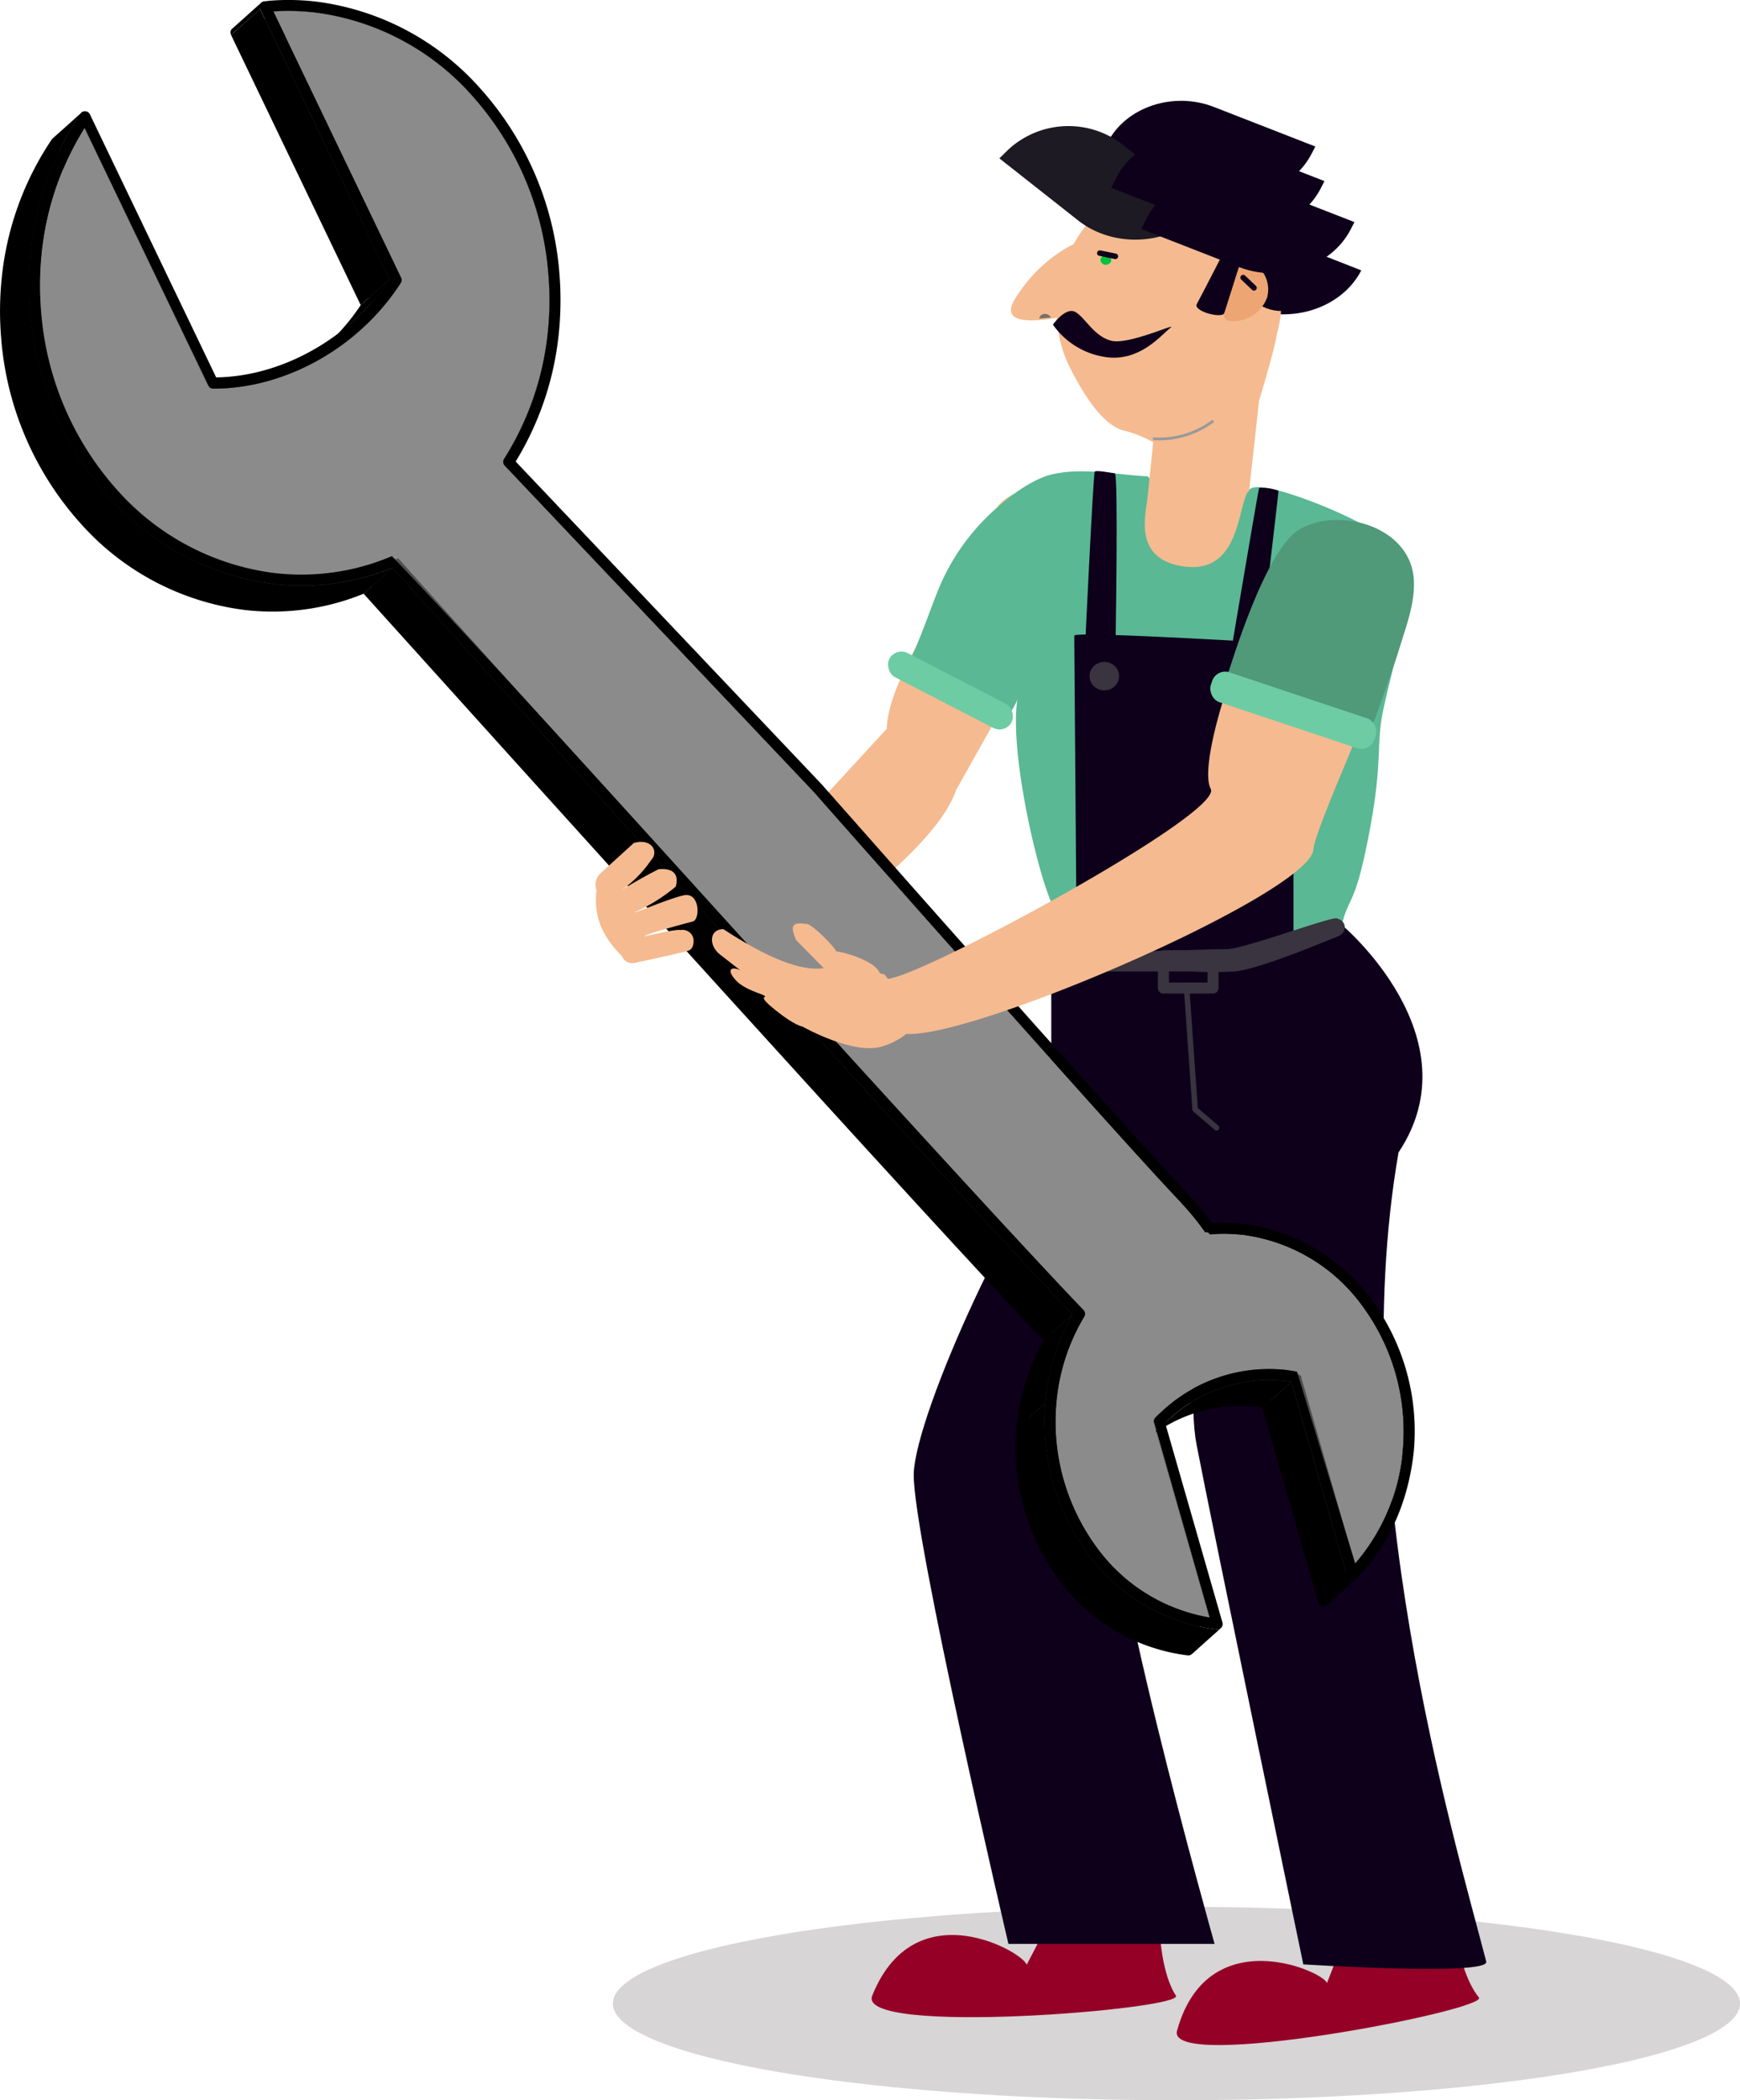 <svg id="Layer_1" data-name="Layer 1" xmlns="http://www.w3.org/2000/svg" xmlns:xlink="http://www.w3.org/1999/xlink" viewBox="0 0 314.81 379.7"><defs><style>.cls-1,.cls-42,.cls-8,.cls-9{fill:none;}.cls-2{fill:#d7d5d5;}.cls-3{fill:#950026;}.cls-4{fill:#f5ba90;}.cls-39,.cls-5{fill:#0e001b;}.cls-6{fill:#5ab894;}.cls-7{fill:#39343f;}.cls-8,.cls-9{stroke:#39343f;}.cls-39,.cls-42,.cls-8,.cls-9{stroke-linecap:round;stroke-linejoin:round;}.cls-8{stroke-width:2px;}.cls-10{fill:#7a6f67;}.cls-11{isolation:isolate;}.cls-12{fill:#4d4d4d;}.cls-13{clip-path:url(#clip-path);}.cls-14{fill:#505050;}.cls-15{clip-path:url(#clip-path-2);}.cls-16{clip-path:url(#clip-path-3);}.cls-17{clip-path:url(#clip-path-4);}.cls-18{clip-path:url(#clip-path-5);}.cls-19{clip-path:url(#clip-path-6);}.cls-20{clip-path:url(#clip-path-7);}.cls-21{clip-path:url(#clip-path-8);}.cls-22{clip-path:url(#clip-path-9);}.cls-23{clip-path:url(#clip-path-10);}.cls-24{clip-path:url(#clip-path-11);}.cls-25{clip-path:url(#clip-path-12);}.cls-26{clip-path:url(#clip-path-13);}.cls-27{clip-path:url(#clip-path-14);}.cls-28{clip-path:url(#clip-path-15);}.cls-29{clip-path:url(#clip-path-16);}.cls-30{clip-path:url(#clip-path-17);}.cls-31{clip-path:url(#clip-path-18);}.cls-32{clip-path:url(#clip-path-19);}.cls-33{clip-path:url(#clip-path-20);}.cls-34{clip-path:url(#clip-path-21);}.cls-35{clip-path:url(#clip-path-22);}.cls-36{fill:#8b8b8b;}.cls-37{fill:#509979;}.cls-38{fill:#00c33b;}.cls-39{stroke:#0e001b;}.cls-40{fill:#1d1a23;}.cls-41{fill:#eda574;}.cls-42{stroke:#999;stroke-width:0.5px;}.cls-43{fill:#6dcca3;}</style><clipPath id="clip-path" transform="translate(-71.19 -16.05)"><path class="cls-1" d="M138.58,71.36a1,1,0,0,0-.09-.49l2.63-2.36,2.61-2.33a.92.92,0,0,1,.1.49l-5.24,4.68.62-.55.64-.58.68-.6.68-.61.69-.61.67-.6.65-.58.61-.55h0Z"/></clipPath><clipPath id="clip-path-2" transform="translate(-71.19 -16.05)"><path class="cls-1" d="M138.43,71.83a1,1,0,0,0,.15-.47l5.25-4.69a1,1,0,0,1-.15.47l-5.23,4.68.61-.55.65-.58.67-.6.68-.61.69-.61.67-.6.65-.58.61-.55h0v0l-3,2.65-.68.61-.66.59-.64.57c-.09.08-.18.27-.3.27Z"/></clipPath><clipPath id="clip-path-3" transform="translate(-71.19 -16.05)"><path class="cls-1" d="M131.16,80.33a41.19,41.19,0,0,0,7.26-8.48l2.63-2.35,2.62-2.34a41.82,41.82,0,0,1-7.26,8.48Z"/></clipPath><clipPath id="clip-path-4" transform="translate(-71.19 -16.05)"><path class="cls-1" d="M276.59,275.44l5.24-4.68a28.44,28.44,0,0,1,21.72-7.07,6.72,6.72,0,0,1,3,1.06l-5.24,4.69a6.75,6.75,0,0,0-3-1.06A28.44,28.44,0,0,0,276.59,275.44Z"/></clipPath><clipPath id="clip-path-5" transform="translate(-71.19 -16.05)"><path class="cls-1" d="M262.11,257.79l.14-.12.14-.13.15-.13.15-.14.15-.13L263,257l.14-.13.13-.12.48-.43.51-.45.52-.47.54-.48.54-.48.52-.47.51-.46.48-.42,0,.06-5.24,4.69A.21.21,0,0,0,262.11,257.79Z"/></clipPath><clipPath id="clip-path-6" transform="translate(-71.19 -16.05)"><path class="cls-1" d="M262.23,258.11a1.12,1.12,0,0,0-.08-.26l.61-.55.65-.58.67-.6.69-.62.69-.61.67-.6.65-.58.61-.55a.79.79,0,0,1,.08.26Z"/></clipPath><clipPath id="clip-path-7" transform="translate(-71.19 -16.05)"><path class="cls-1" d="M254.46,249.63l.26-.24.14-.13.15-.13.14-.13.14-.12.14-.12.12-.12.49-.43.51-.46.54-.48.54-.48,2.07-1.85c3,3.18,5.5,5.86,7.5,7.94a1.12,1.12,0,0,1,.16.22l-5.25,4.69a1.07,1.07,0,0,0-.15-.22C260,255.49,257.43,252.81,254.46,249.63Z"/></clipPath><clipPath id="clip-path-8" transform="translate(-71.19 -16.05)"><path class="cls-1" d="M202.66,193.07h0l0,0,0,0,0,0h0l0,0,0,0,0,0,.59-.53.63-.56.65-.59.67-.59.67-.6.65-.58.63-.56.6-.54.52.58c19.95,22,39.21,43.06,51.27,56q-2.62,2.34-5.24,4.69c-12.06-12.92-31.32-34-51.27-56Z"/></clipPath><clipPath id="clip-path-9" transform="translate(-71.19 -16.05)"><path class="cls-1" d="M202.66,193.07C178,165.87,152.29,137.43,138,121.53l5.24-4.69c14.32,15.9,40,44.34,64.7,71.54Z"/></clipPath><clipPath id="clip-path-10" transform="translate(-71.19 -16.05)"><path class="cls-1" d="M137.15,121.77h0l.61-.55.64-.57.67-.6.68-.61,2.61-2.33.82-.24L138,121.53Z"/></clipPath><clipPath id="clip-path-11" transform="translate(-71.19 -16.05)"><path class="cls-1" d="M262.23,258.11l.09-.08.11-.1.1-.09.11-.09.1-.1.11-.09.1-.09.09-.09.52-.46.55-.49,1.15-1,.58-.52.57-.51.55-.49.51-.46a.09.09,0,0,1,0,.05l-5.24,4.68.61-.54.65-.58,1.36-1.22.69-.61.67-.6.65-.58.61-.55a1,1,0,0,1-.14.63,36.8,36.8,0,0,0-5,15.35l-5.24,4.69a36.66,36.66,0,0,1,5-15.35A1,1,0,0,0,262.23,258.11Z"/></clipPath><clipPath id="clip-path-12" transform="translate(-71.19 -16.05)"><path class="cls-1" d="M123.5,124.51a41.78,41.78,0,0,1-7.76-.15l5.24-4.69a41.9,41.9,0,0,0,7.77.15,67.55,67.55,0,0,0,13.64-2.74q-2.62,2.34-5.24,4.69A67.63,67.63,0,0,1,123.5,124.51Z"/></clipPath><clipPath id="clip-path-13" transform="translate(-71.19 -16.05)"><path class="cls-1" d="M114.11,124.15l1-.94.49-.44.52-.47.54-.48.55-.49.54-.49.54-.48.52-.46.49-.44c.54.08,1.09.15,1.63.21l-5.24,4.69C115.19,124.3,114.65,124.23,114.11,124.15Z"/></clipPath><clipPath id="clip-path-14" transform="translate(-71.19 -16.05)"><path class="cls-1" d="M284.82,313.17a29.56,29.56,0,0,1-6-1.6l.61-.55.65-.58.67-.6.69-.62.69-.61.67-.6.65-.58.61-.55a29.91,29.91,0,0,0,6,1.6Z"/></clipPath><clipPath id="clip-path-15" transform="translate(-71.19 -16.05)"><path class="cls-1" d="M277,310.8q2.61-2.35,5.24-4.69c.6.27,1.22.53,1.84.77l-5.24,4.69C278.18,311.33,277.57,311.07,277,310.8Z"/></clipPath><clipPath id="clip-path-16" transform="translate(-71.19 -16.05)"><path class="cls-1" d="M114.11,124.15a41.9,41.9,0,0,1-6.4-1.49L113,118a42.17,42.17,0,0,0,6.4,1.49Q116.73,121.8,114.11,124.15Z"/></clipPath><clipPath id="clip-path-17" transform="translate(-71.19 -16.05)"><path class="cls-1" d="M257.11,274.14s.07-.06.1-.09l0,0,0,0,0,0,0,0,5-4.51c0,.15,0,.29,0,.44a38.06,38.06,0,0,0,7.12,25.65q-2.62,2.34-5.24,4.69a38.06,38.06,0,0,1-7.13-25.65C257.08,274.43,257.09,274.29,257.11,274.14Z"/></clipPath><clipPath id="clip-path-18" transform="translate(-71.19 -16.05)"><path class="cls-1" d="M264.19,300.23h.07l2.59-2.31.67-.61.67-.59.64-.58.6-.53.05.06c.28.38.57.76.86,1.13l-5.24,4.68c-.29-.36-.58-.74-.86-1.12Z"/></clipPath><clipPath id="clip-path-19" transform="translate(-71.19 -16.05)"><path class="cls-1" d="M265.1,301.41l5.24-4.68a33,33,0,0,0,11.87,9.38q-2.62,2.34-5.24,4.69A32.83,32.83,0,0,1,265.1,301.41Z"/></clipPath><clipPath id="clip-path-20" transform="translate(-71.19 -16.05)"><path class="cls-1" d="M101,119.94l.07-.07.08-.07.08-.07.08-.07.31-.28.54-.48.58-.51.59-.53.61-.54.6-.55.59-.53.58-.51.54-.48A43.81,43.81,0,0,0,113,118l-5.24,4.69A43.51,43.51,0,0,1,101,119.94Z"/></clipPath><clipPath id="clip-path-21" transform="translate(-71.19 -16.05)"><path class="cls-1" d="M101,119.94l-.87-.46.61-.54.65-.59.67-.6.69-.61.69-.62.67-.6.65-.58.61-.55.88.46Z"/></clipPath><clipPath id="clip-path-22" transform="translate(-71.19 -16.05)"><path class="cls-1" d="M73.47,66.65a52.92,52.92,0,0,1,7.76-22.79l5.25-4.69A52.66,52.66,0,0,0,78.72,62a55.48,55.48,0,0,0-.09,10.4,54.59,54.59,0,0,0,13.73,32.2,48.48,48.48,0,0,0,13,10.23l-5.24,4.69a48.18,48.18,0,0,1-13-10.23,54.6,54.6,0,0,1-13.74-32.2A57.23,57.23,0,0,1,73.47,66.65Z"/></clipPath></defs><ellipse class="cls-2" cx="212.85" cy="362.22" rx="101.96" ry="17.49"/><path class="cls-3" d="M316.15,362l-5,12.9c2.24-1.17-21.13-13-27,8.28-2.12,7.63,56.45-3.76,54.61-6-4.63-5.7-5.19-19.86-5.19-19.86Z" transform="translate(-71.19 -16.05)"/><path class="cls-4" d="M251.49,109.17c-9,14.36-19.6,29.77-19.87,38.62a1.13,1.13,0,0,1-.1.13L204.14,177.7a.6.6,0,0,0,.05.86l10.48,9.1a.63.63,0,0,0,.87,0c12.47-10,25.75-20.19,28.68-28.91a1.13,1.13,0,0,0,.1-.13l12.35-22a.57.57,0,0,0,.07-.38l-4.07-26.91A.63.63,0,0,0,251.49,109.17Z" transform="translate(-71.19 -16.05)"/><path class="cls-4" d="M251.21,108.49c3.57-8.69,37.2-5.2,37.2-5.2s36.52,4.68,36.52,15.6-14,74.37-14,74.37-40.9,11.36-43.05,0C266.14,184,247.64,117.18,251.21,108.49Z" transform="translate(-71.19 -16.05)"/><path class="cls-3" d="M263.18,359.32l-6.41,12.27c2.36-.92-19.57-15.22-27.77,5.26-2.95,7.36,56.52,2.46,54.94,0-4-6.17-3-20.31-3-20.31Z" transform="translate(-71.19 -16.05)"/><path class="cls-5" d="M266.65,219.32c-11.28,11.22-29.85,52.39-30.14,63.17s17.13,85,17.13,85h37.3s-21.61-76.44-18.08-85.4L294.19,228l3.24,24.38,10.75-35.71S277.92,208.1,266.65,219.32Z" transform="translate(-71.19 -16.05)"/><path class="cls-5" d="M261.39,189.51l36.94-1.29L314,183.3s24.13,20.24,10.22,41.1c-9.92,57.08,10.15,124.23,15.87,146.29.69,2.64-33.1.5-33.1.5s-16.69-80.3-19.31-93.95,3.94-51.42,3.94-51.42l-30.22,3.84Z" transform="translate(-71.19 -16.05)"/><path class="cls-6" d="M260.55,102.09c-3.67,1.27-7.33,4.17-10.05,6.71A39.28,39.28,0,0,0,241,122.54c-1.57,3.82-3.62,10-5.45,13.33-2.26,4.11,17.49,10.33,18.68,8.65A12.28,12.28,0,0,0,256,139.9c-3.55,7.36,3.26,36.43,6.11,40.67,15.18,22.56,41.52,8.52,41.52,8.52l9.91-3.92c1.51-7.73,2.51-3.91,5.21-17.67s1.37-16.29,2.6-22.57,3.58-12.76,3.26-19.13c-.22-4.3-1.62-11.28-5.23-13.9s-19.29-9.15-21.89-7.53-1.17,16.08-12.69,14c-11.85-2.17-3.26-16.07-6.2-16.22-5.31-.27-10.87-1.48-16.13-.53A12,12,0,0,0,260.55,102.09Z" transform="translate(-71.19 -16.05)"/><path class="cls-5" d="M265.56,132.48l.42,54.14,2.54,11.69,36.69-3v-62.8s-39.65-2.44-39.65-1.55Z" transform="translate(-71.19 -16.05)"/><path class="cls-5" d="M269.26,101.31c-.28.36-1.79,32.38-1.79,32.38H273s.57-32-.11-32.07S269.55,101,269.26,101.31Z" transform="translate(-71.19 -16.05)"/><path class="cls-5" d="M299,104.24c-.13.23-5.25,30.58-5.25,30.58H299s3.51-29.53,3.5-30.06A9.58,9.58,0,0,0,299,104.24Z" transform="translate(-71.19 -16.05)"/><ellipse class="cls-7" cx="199.8" cy="122.24" rx="2.67" ry="2.58"/><ellipse class="cls-7" cx="224" cy="123.3" rx="2.67" ry="2.58"/><path class="cls-7" d="M313.11,182.09c-.84-.47-16.87,5.56-20,5.56-3.85,0-30.38.89-30.38.89h-.06a1.57,1.57,0,0,0,.14,3.14h24a61,61,0,0,0,7.66,0c3.67-.19,14.13-4.43,19.07-6.51a1.58,1.58,0,0,0,.05-2.88Z" transform="translate(-71.19 -16.05)"/><rect class="cls-8" x="210.49" y="172.8" width="8.98" height="5.83"/><polyline class="cls-9" points="214.66 178.26 214.98 182.8 216.23 200.58 220.11 203.89"/><path class="cls-10" d="M282.52,99.08" transform="translate(-71.19 -16.05)"/><g class="cls-11"><path d="M113.23,21.21l5.24-4.69a.86.86,0,0,0-.2.26,1,1,0,0,0,0,.91L113,22.38a1,1,0,0,1,0-.91A1.09,1.09,0,0,1,113.23,21.21Z" transform="translate(-71.19 -16.05)"/><path d="M162.51,100.29,157.27,105a1,1,0,0,1-.12-1.23,52.63,52.63,0,0,0,7.93-23,57.21,57.21,0,0,0,.09-10.4,54.69,54.69,0,0,0-13.74-32.2A45.67,45.67,0,0,0,122.81,23a41.44,41.44,0,0,0-7.4-.18l5.24-4.69a42.51,42.51,0,0,1,7.41.18,45.67,45.67,0,0,1,28.61,15.11,54.63,54.63,0,0,1,13.74,32.2,55.46,55.46,0,0,1-.09,10.4,52.75,52.75,0,0,1-7.92,23A1,1,0,0,0,162.51,100.29Z" transform="translate(-71.19 -16.05)"/><polygon class="cls-12" points="72.54 50.13 67.29 54.82 44.21 6.77 49.46 2.08 72.54 50.13"/><g class="cls-11"><g class="cls-13"><g class="cls-11"><path class="cls-14" d="M136.41,75.64l-5.24,4.69a41.31,41.31,0,0,0,7.26-8.5,1,1,0,0,0,.06-1l5.24-4.69a1,1,0,0,1,0,1,41.66,41.66,0,0,1-7.27,8.5" transform="translate(-71.19 -16.05)"/></g></g></g><g class="cls-11"><g class="cls-15"><g class="cls-11"><path class="cls-14" d="M136.41,75.64l-5.24,4.69a41.31,41.31,0,0,0,7.26-8.5,1,1,0,0,0,.06-1l5.24-4.69a1,1,0,0,1,0,1,41.66,41.66,0,0,1-7.27,8.5" transform="translate(-71.19 -16.05)"/></g></g></g><polygon points="70.5 50.48 65.26 55.16 41.81 6.34 47.05 1.65 70.5 50.48"/><polygon class="cls-12" points="224.83 223.26 219.59 227.95 220.2 227.02 225.44 222.33 224.83 223.26"/><path d="M296.52,239.36l-5.25,4.69a30.19,30.19,0,0,0-6.39-.11l5.25-4.69A30.19,30.19,0,0,1,296.52,239.36Z" transform="translate(-71.19 -16.05)"/><path d="M290.13,239.25l-5.25,4.69c-2.23-2.3-3.81-4.26-5.7-6.26l5.25-4.69C286.31,235,287.89,237,290.13,239.25Z" transform="translate(-71.19 -16.05)"/><path d="M284.43,233l-5.25,4.69c-6-6.32-22.5-24.75-37.51-41.61-14.62-16.45-27.82-31.4-28.47-32.14l5.24-4.68c.65.73,13.85,15.68,28.48,32.13C261.92,208.24,278.41,226.67,284.43,233Z" transform="translate(-71.19 -16.05)"/><path d="M325,278.78l-5.24,4.69A38.56,38.56,0,0,0,312.6,257a31.74,31.74,0,0,0-21.33-13l5.25-4.69a31.68,31.68,0,0,1,21.32,13A38.46,38.46,0,0,1,325,278.78Z" transform="translate(-71.19 -16.05)"/><polygon points="147.25 143.2 142 147.89 86.08 88.93 91.32 84.25 147.25 143.2"/><path d="M135.09,74.14l-5.25,4.69a39.7,39.7,0,0,0,6.61-7.62l5.25-4.69A39.7,39.7,0,0,1,135.09,74.14Z" transform="translate(-71.19 -16.05)"/><g class="cls-11"><g class="cls-16"><g class="cls-11"><path class="cls-14" d="M136.41,75.64l-5.24,4.69a41.31,41.31,0,0,0,7.26-8.5,1,1,0,0,0,.06-1l5.24-4.69a1,1,0,0,1,0,1,41.66,41.66,0,0,1-7.27,8.5" transform="translate(-71.19 -16.05)"/></g></g></g><path d="M316.35,298.78l-5.25,4.69a35.32,35.32,0,0,0,8.62-20l5.24-4.69A35.31,35.31,0,0,1,316.35,298.78Z" transform="translate(-71.19 -16.05)"/><polygon class="cls-12" points="245.15 282.73 239.91 287.42 230.13 253.4 235.37 248.71 245.15 282.73"/><path d="M316.54,301.48l-5.24,4.69a1,1,0,0,1-.77.24l5.24-4.69A1,1,0,0,0,316.54,301.48Z" transform="translate(-71.19 -16.05)"/><g class="cls-11"><g class="cls-17"><g class="cls-11"><path class="cls-14" d="M306.56,264.75l-5.24,4.69a6.75,6.75,0,0,0-3-1.06,28.44,28.44,0,0,0-21.71,7.06l5.24-4.68a28.44,28.44,0,0,1,21.72-7.07,6.72,6.72,0,0,1,3,1.06" transform="translate(-71.19 -16.05)"/></g></g></g><polygon points="243.73 284.96 238.49 289.65 228.39 254.53 233.63 249.84 243.73 284.96"/><path d="M315.77,301.72l-5.24,4.69a1.05,1.05,0,0,1-.85-.72l5.24-4.69A1.08,1.08,0,0,0,315.77,301.72Z" transform="translate(-71.19 -16.05)"/><g class="cls-11"><g class="cls-18"><g class="cls-11"><path class="cls-14" d="M290.06,308.48l-5.24,4.69a31.84,31.84,0,0,1-20.58-12.88,38,38,0,0,1-7.18-25.71,37,37,0,0,1,5-15.79,1,1,0,0,0-.14-1.22c-10.11-10.52-33.91-36.54-58.77-63.92s-50.8-56.11-65.22-72.12l5.24-4.69c14.42,16,40.37,44.75,65.22,72.12s48.66,53.4,58.77,63.92a1,1,0,0,1,.14,1.22,37,37,0,0,0-5,15.79,38,38,0,0,0,7.17,25.71,31.89,31.89,0,0,0,20.58,12.88" transform="translate(-71.19 -16.05)"/></g></g></g><g class="cls-11"><g class="cls-19"><g class="cls-11"><path class="cls-14" d="M290.06,308.48l-5.24,4.69a31.84,31.84,0,0,1-20.58-12.88,38,38,0,0,1-7.18-25.71,37,37,0,0,1,5-15.79,1,1,0,0,0-.14-1.22c-10.11-10.52-33.91-36.54-58.77-63.92s-50.8-56.11-65.22-72.12l5.24-4.69c14.42,16,40.37,44.75,65.22,72.12s48.66,53.4,58.77,63.92a1,1,0,0,1,.14,1.22,37,37,0,0,0-5,15.79,38,38,0,0,0,7.17,25.71,31.89,31.89,0,0,0,20.58,12.88" transform="translate(-71.19 -16.05)"/></g></g></g><g class="cls-11"><g class="cls-20"><g class="cls-11"><path class="cls-14" d="M290.06,308.48l-5.24,4.69a31.84,31.84,0,0,1-20.58-12.88,38,38,0,0,1-7.18-25.71,37,37,0,0,1,5-15.79,1,1,0,0,0-.14-1.22c-10.11-10.52-33.91-36.54-58.77-63.92s-50.8-56.11-65.22-72.12l5.24-4.69c14.42,16,40.37,44.75,65.22,72.12s48.66,53.4,58.77,63.92a1,1,0,0,1,.14,1.22,37,37,0,0,0-5,15.79,38,38,0,0,0,7.17,25.71,31.89,31.89,0,0,0,20.58,12.88" transform="translate(-71.19 -16.05)"/></g></g></g><path d="M277.93,276.92l5.24-4.69a26.54,26.54,0,0,1,20.17-6.56c.5.06,1,.13,1.49.21l-5.25,4.69c-.49-.08-1-.15-1.48-.21A26.52,26.52,0,0,0,277.93,276.92Z" transform="translate(-71.19 -16.05)"/><g class="cls-11"><g class="cls-21"><g class="cls-11"><path class="cls-14" d="M290.06,308.48l-5.24,4.69a31.84,31.84,0,0,1-20.58-12.88,38,38,0,0,1-7.18-25.71,37,37,0,0,1,5-15.79,1,1,0,0,0-.14-1.22c-10.11-10.52-33.91-36.54-58.77-63.92s-50.8-56.11-65.22-72.12l5.24-4.69c14.42,16,40.37,44.75,65.22,72.12s48.66,53.4,58.77,63.92a1,1,0,0,1,.14,1.22,37,37,0,0,0-5,15.79,38,38,0,0,0,7.17,25.71,31.89,31.89,0,0,0,20.58,12.88" transform="translate(-71.19 -16.05)"/></g></g></g><g class="cls-11"><g class="cls-22"><g class="cls-11"><path class="cls-14" d="M290.06,308.48l-5.24,4.69a31.84,31.84,0,0,1-20.58-12.88,38,38,0,0,1-7.18-25.71,37,37,0,0,1,5-15.79,1,1,0,0,0-.14-1.22c-10.11-10.52-33.91-36.54-58.77-63.92s-50.8-56.11-65.22-72.12l5.24-4.69c14.42,16,40.37,44.75,65.22,72.12s48.66,53.4,58.77,63.92a1,1,0,0,1,.14,1.22,37,37,0,0,0-5,15.79,38,38,0,0,0,7.17,25.71,31.89,31.89,0,0,0,20.58,12.88" transform="translate(-71.19 -16.05)"/></g></g></g><g class="cls-11"><g class="cls-23"><g class="cls-11"><path class="cls-14" d="M143.21,116.84,138,121.53a70.12,70.12,0,0,1-14.47,3,41.78,41.78,0,0,1-7.76-.15,45.67,45.67,0,0,1-28.62-15.11,54.6,54.6,0,0,1-13.74-32.2,57.23,57.23,0,0,1,.09-10.4,52.92,52.92,0,0,1,7.76-22.79l5.25-4.69A52.66,52.66,0,0,0,78.72,62a55.48,55.48,0,0,0-.09,10.4,54.59,54.59,0,0,0,13.73,32.2A45.69,45.69,0,0,0,121,119.67a41.9,41.9,0,0,0,7.77.15,70,70,0,0,0,14.46-3" transform="translate(-71.19 -16.05)"/></g></g></g><path d="M265.25,253.71,260,258.4c-10.43-10.9-33.83-36.5-58.27-63.42-24.6-27.08-50.25-55.5-64.76-71.6l5.24-4.69c14.52,16.1,40.17,44.52,64.76,71.6C231.41,217.21,254.82,242.81,265.25,253.71Z" transform="translate(-71.19 -16.05)"/><path d="M276.59,275.44l5.24-4.69c-.57.52-1.12,1.05-1.65,1.61a1,1,0,0,0-.23.95L274.71,278a1,1,0,0,1,.23-.95C275.47,276.49,276,276,276.59,275.44Z" transform="translate(-71.19 -16.05)"/><path d="M136.4,75.65l-5.25,4.69C123.71,87,114,91,104.48,91l5.25-4.69C119.27,86.3,129,82.3,136.4,75.65Z" transform="translate(-71.19 -16.05)"/><polygon points="37.63 69.66 32.38 74.35 10.04 27.82 15.28 23.13 37.63 69.66"/><path d="M109.73,86.28,104.48,91a1.06,1.06,0,0,1-.9-.57l5.24-4.69A1.08,1.08,0,0,0,109.73,86.28Z" transform="translate(-71.19 -16.05)"/><g class="cls-11"><g class="cls-24"><g class="cls-11"><path class="cls-14" d="M290.06,308.48l-5.24,4.69a31.84,31.84,0,0,1-20.58-12.88,38,38,0,0,1-7.18-25.71,37,37,0,0,1,5-15.79,1,1,0,0,0-.14-1.22c-10.11-10.52-33.91-36.54-58.77-63.92s-50.8-56.11-65.22-72.12l5.24-4.69c14.42,16,40.37,44.75,65.22,72.12s48.66,53.4,58.77,63.92a1,1,0,0,1,.14,1.22,37,37,0,0,0-5,15.79,38,38,0,0,0,7.17,25.71,31.89,31.89,0,0,0,20.58,12.88" transform="translate(-71.19 -16.05)"/></g></g></g><path d="M260.32,269.7l-5.25,4.69a39.35,39.35,0,0,1,4.93-16l5.25-4.69A39.35,39.35,0,0,0,260.32,269.7Z" transform="translate(-71.19 -16.05)"/><polygon points="218.87 292.43 213.62 297.12 203.51 261.95 208.76 257.26 218.87 292.43"/><g class="cls-11"><g class="cls-25"><g class="cls-11"><path class="cls-14" d="M143.21,116.84,138,121.53a70.12,70.12,0,0,1-14.47,3,41.78,41.78,0,0,1-7.76-.15,45.67,45.67,0,0,1-28.62-15.11,54.6,54.6,0,0,1-13.74-32.2,57.23,57.23,0,0,1,.09-10.4,52.92,52.92,0,0,1,7.76-22.79l5.25-4.69A52.66,52.66,0,0,0,78.72,62a55.48,55.48,0,0,0-.09,10.4,54.59,54.59,0,0,0,13.73,32.2A45.69,45.69,0,0,0,121,119.67a41.9,41.9,0,0,0,7.77.15,70,70,0,0,0,14.46-3" transform="translate(-71.19 -16.05)"/></g></g></g><g class="cls-11"><g class="cls-26"><g class="cls-11"><path class="cls-14" d="M143.21,116.84,138,121.53a70.12,70.12,0,0,1-14.47,3,41.78,41.78,0,0,1-7.76-.15,45.67,45.67,0,0,1-28.62-15.11,54.6,54.6,0,0,1-13.74-32.2,57.23,57.23,0,0,1,.09-10.4,52.92,52.92,0,0,1,7.76-22.79l5.25-4.69A52.66,52.66,0,0,0,78.72,62a55.48,55.48,0,0,0-.09,10.4,54.59,54.59,0,0,0,13.73,32.2A45.69,45.69,0,0,0,121,119.67a41.9,41.9,0,0,0,7.77.15,70,70,0,0,0,14.46-3" transform="translate(-71.19 -16.05)"/></g></g></g><g class="cls-11"><g class="cls-27"><g class="cls-11"><path class="cls-14" d="M290.06,308.48l-5.24,4.69a31.84,31.84,0,0,1-20.58-12.88,38,38,0,0,1-7.18-25.71,37,37,0,0,1,5-15.79,1,1,0,0,0-.14-1.22c-10.11-10.52-33.91-36.54-58.77-63.92s-50.8-56.11-65.22-72.12l5.24-4.69c14.42,16,40.37,44.75,65.22,72.12s48.66,53.4,58.77,63.92a1,1,0,0,1,.14,1.22,37,37,0,0,0-5,15.79,38,38,0,0,0,7.17,25.71,31.89,31.89,0,0,0,20.58,12.88" transform="translate(-71.19 -16.05)"/></g></g></g><g class="cls-11"><g class="cls-28"><g class="cls-11"><path class="cls-14" d="M290.06,308.48l-5.24,4.69a31.84,31.84,0,0,1-20.58-12.88,38,38,0,0,1-7.18-25.71,37,37,0,0,1,5-15.79,1,1,0,0,0-.14-1.22c-10.11-10.52-33.91-36.54-58.77-63.92s-50.8-56.11-65.22-72.12l5.24-4.69c14.42,16,40.37,44.75,65.22,72.12s48.66,53.4,58.77,63.92a1,1,0,0,1,.14,1.22,37,37,0,0,0-5,15.79,38,38,0,0,0,7.17,25.71,31.89,31.89,0,0,0,20.58,12.88" transform="translate(-71.19 -16.05)"/></g></g></g><g class="cls-11"><g class="cls-29"><g class="cls-11"><path class="cls-14" d="M143.21,116.84,138,121.53a70.12,70.12,0,0,1-14.47,3,41.78,41.78,0,0,1-7.76-.15,45.67,45.67,0,0,1-28.62-15.11,54.6,54.6,0,0,1-13.74-32.2,57.23,57.23,0,0,1,.09-10.4,52.92,52.92,0,0,1,7.76-22.79l5.25-4.69A52.66,52.66,0,0,0,78.72,62a55.48,55.48,0,0,0-.09,10.4,54.59,54.59,0,0,0,13.73,32.2A45.69,45.69,0,0,0,121,119.67a41.9,41.9,0,0,0,7.77.15,70,70,0,0,0,14.46-3" transform="translate(-71.19 -16.05)"/></g></g></g><g class="cls-11"><g class="cls-30"><g class="cls-11"><path class="cls-14" d="M290.06,308.48l-5.24,4.69a31.84,31.84,0,0,1-20.58-12.88,38,38,0,0,1-7.18-25.71,37,37,0,0,1,5-15.79,1,1,0,0,0-.14-1.22c-10.11-10.52-33.91-36.54-58.77-63.92s-50.8-56.11-65.22-72.12l5.24-4.69c14.42,16,40.37,44.75,65.22,72.12s48.66,53.4,58.77,63.92a1,1,0,0,1,.14,1.22,37,37,0,0,0-5,15.79,38,38,0,0,0,7.17,25.71,31.89,31.89,0,0,0,20.58,12.88" transform="translate(-71.19 -16.05)"/></g></g></g><g class="cls-11"><g class="cls-31"><g class="cls-11"><path class="cls-14" d="M290.06,308.48l-5.24,4.69a31.84,31.84,0,0,1-20.58-12.88,38,38,0,0,1-7.18-25.71,37,37,0,0,1,5-15.79,1,1,0,0,0-.14-1.22c-10.11-10.52-33.91-36.54-58.77-63.92s-50.8-56.11-65.22-72.12l5.24-4.69c14.42,16,40.37,44.75,65.22,72.12s48.66,53.4,58.77,63.92a1,1,0,0,1,.14,1.22,37,37,0,0,0-5,15.79,38,38,0,0,0,7.17,25.71,31.89,31.89,0,0,0,20.58,12.88" transform="translate(-71.19 -16.05)"/></g></g></g><g class="cls-11"><g class="cls-32"><g class="cls-11"><path class="cls-14" d="M290.06,308.48l-5.24,4.69a31.84,31.84,0,0,1-20.58-12.88,38,38,0,0,1-7.18-25.71,37,37,0,0,1,5-15.79,1,1,0,0,0-.14-1.22c-10.11-10.52-33.91-36.54-58.77-63.92s-50.8-56.11-65.22-72.12l5.24-4.69c14.42,16,40.37,44.75,65.22,72.12s48.66,53.4,58.77,63.92a1,1,0,0,1,.14,1.22,37,37,0,0,0-5,15.79,38,38,0,0,0,7.17,25.71,31.89,31.89,0,0,0,20.58,12.88" transform="translate(-71.19 -16.05)"/></g></g></g><g class="cls-11"><g class="cls-33"><g class="cls-11"><path class="cls-14" d="M143.21,116.84,138,121.53a70.12,70.12,0,0,1-14.47,3,41.78,41.78,0,0,1-7.76-.15,45.67,45.67,0,0,1-28.62-15.11,54.6,54.6,0,0,1-13.74-32.2,57.23,57.23,0,0,1,.09-10.4,52.92,52.92,0,0,1,7.76-22.79l5.25-4.69A52.66,52.66,0,0,0,78.72,62a55.48,55.48,0,0,0-.09,10.4,54.59,54.59,0,0,0,13.73,32.2A45.69,45.69,0,0,0,121,119.67a41.9,41.9,0,0,0,7.77.15,70,70,0,0,0,14.46-3" transform="translate(-71.19 -16.05)"/></g></g></g><g class="cls-11"><g class="cls-34"><g class="cls-11"><path class="cls-14" d="M143.21,116.84,138,121.53a70.12,70.12,0,0,1-14.47,3,41.78,41.78,0,0,1-7.76-.15,45.67,45.67,0,0,1-28.62-15.11,54.6,54.6,0,0,1-13.74-32.2,57.23,57.23,0,0,1,.09-10.4,52.92,52.92,0,0,1,7.76-22.79l5.25-4.69A52.66,52.66,0,0,0,78.72,62a55.48,55.48,0,0,0-.09,10.4,54.59,54.59,0,0,0,13.73,32.2A45.69,45.69,0,0,0,121,119.67a41.9,41.9,0,0,0,7.77.15,70,70,0,0,0,14.46-3" transform="translate(-71.19 -16.05)"/></g></g></g><path d="M292.11,310.38l-5.25,4.69a1,1,0,0,1-.77.26,34.06,34.06,0,0,1-23.44-13.86,40,40,0,0,1-7.58-27.08l5.25-4.69a40.07,40.07,0,0,0,7.57,27.08,34.06,34.06,0,0,0,23.45,13.86A1,1,0,0,0,292.11,310.38Z" transform="translate(-71.19 -16.05)"/><g class="cls-11"><g class="cls-35"><g class="cls-11"><path class="cls-14" d="M143.21,116.84,138,121.53a70.12,70.12,0,0,1-14.47,3,41.78,41.78,0,0,1-7.76-.15,45.67,45.67,0,0,1-28.62-15.11,54.6,54.6,0,0,1-13.74-32.2,57.23,57.23,0,0,1,.09-10.4,52.92,52.92,0,0,1,7.76-22.79l5.25-4.69A52.66,52.66,0,0,0,78.72,62a55.48,55.48,0,0,0-.09,10.4,54.59,54.59,0,0,0,13.73,32.2A45.69,45.69,0,0,0,121,119.67a41.9,41.9,0,0,0,7.77.15,70,70,0,0,0,14.46-3" transform="translate(-71.19 -16.05)"/></g></g></g><path class="cls-36" d="M128.06,18.3a45.67,45.67,0,0,1,28.61,15.11,54.63,54.63,0,0,1,13.74,32.2,55.46,55.46,0,0,1-.09,10.4,52.75,52.75,0,0,1-7.92,23,1,1,0,0,0,.11,1.23l55.93,59c.65.73,13.85,15.68,28.48,32.13,15,16.86,31.49,35.29,37.51,41.61a54,54,0,0,1,4.78,5.84c2.84.24,4.82.25,6.82.48l.61-.93-.12,1a31.71,31.71,0,0,1,21.32,13A38,38,0,0,1,325,278.06a35.93,35.93,0,0,1-8.68,20.72l-9.79-34a6.72,6.72,0,0,0-3-1.06,28.44,28.44,0,0,0-23.37,8.67,1,1,0,0,0-.23.95l10.11,35.17a31.89,31.89,0,0,1-20.58-12.88,38,38,0,0,1-7.17-25.71,37,37,0,0,1,5-15.79,1,1,0,0,0-.14-1.22c-10.11-10.52-33.9-36.54-58.77-63.92s-50.8-56.11-65.22-72.12a70,70,0,0,1-14.46,3,41.9,41.9,0,0,1-7.77-.15,45.69,45.69,0,0,1-28.62-15.11,54.59,54.59,0,0,1-13.73-32.2A55.48,55.48,0,0,1,78.72,62a52.66,52.66,0,0,1,7.76-22.79l22.34,46.54a1,1,0,0,0,.79.56c13.23,0,26.62-7.52,34.07-19.13a1,1,0,0,0,0-1L120.65,18.12A42.51,42.51,0,0,1,128.06,18.3Z" transform="translate(-71.19 -16.05)"/><path d="M80.69,41.1l5.25-4.69a.69.69,0,0,0-.16.18,54.49,54.49,0,0,0-9,25.15,58.58,58.58,0,0,0-.1,10.77,56.69,56.69,0,0,0,14.25,33.38,47.74,47.74,0,0,0,29.89,15.76,44,44,0,0,0,8.13.16,43.25,43.25,0,0,0,13.3-3.12L137,123.38a43.38,43.38,0,0,1-13.3,3.12,44,44,0,0,1-8.13-.16,47.69,47.69,0,0,1-29.89-15.76A56.69,56.69,0,0,1,71.4,77.2a58.58,58.58,0,0,1,.09-10.77,54.62,54.62,0,0,1,9.05-25.15A.65.65,0,0,1,80.69,41.1Z" transform="translate(-71.19 -16.05)"/><path d="M327,278.25c-1,9.73-4.81,17.54-10.43,23.19a1,1,0,0,1-.81.28,1.08,1.08,0,0,1-.85-.72l-10.09-35.12c-.5-.08-1-.15-1.49-.21A26.5,26.5,0,0,0,282,273.33l10.36,36.05a1,1,0,0,1-.18.91,1,1,0,0,1-.86.35,34.06,34.06,0,0,1-23.45-13.86,40.07,40.07,0,0,1-7.57-27.08,39.35,39.35,0,0,1,4.93-16c-10.43-10.9-33.84-36.5-58.28-63.42-24.59-27.08-50.24-55.5-64.76-71.6a43.25,43.25,0,0,1-13.3,3.12,44,44,0,0,1-8.13-.16,47.74,47.74,0,0,1-29.89-15.76A56.69,56.69,0,0,1,76.64,72.51a58.58,58.58,0,0,1,.1-10.77,54.49,54.49,0,0,1,9-25.15,1,1,0,0,1,.9-.43,1,1,0,0,1,.82.57l22.84,47.55c12-.17,24.36-7.17,31.36-17.76L118.25,17.69a1,1,0,0,1,0-.91,1,1,0,0,1,.76-.5c.34,0,.69-.09,1.09-.11a43.3,43.3,0,0,1,8.14.15,47.69,47.69,0,0,1,29.88,15.76A56.64,56.64,0,0,1,172.4,65.47a58.47,58.47,0,0,1-.1,10.76,54.85,54.85,0,0,1-7.81,23.26l55.39,58.39,2.36,2.67,6.29,7.11c5.24,5.93,12.37,14,19.86,22.4,15,16.86,31.51,35.31,37.48,41.57a57.38,57.38,0,0,1,4.63,5.59,31.46,31.46,0,0,1,5.73.1,34,34,0,0,1,23.21,13.85A40.07,40.07,0,0,1,327,278.25Zm-10.66,20.53a35.31,35.31,0,0,0,8.61-20,38.46,38.46,0,0,0-7.12-26.43,31.68,31.68,0,0,0-21.32-13,30.19,30.19,0,0,0-6.39-.11c-2.24-2.3-3.82-4.25-5.7-6.26-6-6.32-22.51-24.75-37.51-41.61-14.63-16.45-27.83-31.4-28.48-32.13l-55.93-59a1,1,0,0,1-.11-1.23,52.75,52.75,0,0,0,7.92-23,55.46,55.46,0,0,0,.09-10.4,54.63,54.63,0,0,0-13.74-32.2A45.67,45.67,0,0,0,128.06,18.3a42.51,42.51,0,0,0-7.41-.18l23.08,48.06a1,1,0,0,1,0,1c-7.45,11.61-20.84,19.17-33.95,19.14a1.08,1.08,0,0,1-.91-.57L86.48,39.17A52.8,52.8,0,0,0,78.71,62a56.35,56.35,0,0,0-.08,10.4,54.59,54.59,0,0,0,13.73,32.2A45.69,45.69,0,0,0,121,119.67a41.9,41.9,0,0,0,7.77.15,41.43,41.43,0,0,0,13.32-3.23c15.56,16.26,41.51,45,66.36,72.37s48.66,53.4,58.77,63.92a1,1,0,0,1,.14,1.22,36.22,36.22,0,0,0-5,15.07,38.51,38.51,0,0,0,7.11,26.43,31.89,31.89,0,0,0,20.58,12.88L280,273.31a1,1,0,0,1,.23-.95,28.44,28.44,0,0,1,23.37-8.67,22.11,22.11,0,0,1,2.26.36l10.54,34.73" transform="translate(-71.19 -16.05)"/></g><path class="cls-4" d="M311.42,110.88c3.62-.6,7.12.5,10.51,3.25a11.21,11.21,0,0,1,3.65,12.05c-4,12.85-16.53,39.62-16.75,43.41-.48,8.39-70.28,38.09-75.58,32.77-1.41-1.42-5.31-10.68-1.79-9.4s61.2-29.72,58.78-34.29c-2.54-4.81,6-29.61,12-38.93C304.67,115.9,306.78,111.65,311.42,110.88Z" transform="translate(-71.19 -16.05)"/><path class="cls-4" d="M230.38,192c-1.18-2.94-9.93-4.61-8.14-3.76s-4.38-5.62-5.24-5.14c-2.88-.5-2.69.7-1.77,2.92l5,5.06c-4,.63-10.14-1.78-18.17-7.05-2.59,0-2.68,3-.59,4.6l3.63,2.82c-1.48-.7-2.56-.23-.91,1.69s5.13,2.62,5.39,3-1.45-.14,2,2.61,4.79,2.89,4.79,2.89,9.22,5.24,14.47,3.59,6.5-5,6.5-5l-6.11-8Z" transform="translate(-71.19 -16.05)"/><path class="cls-37" d="M292.64,140.12c1.48-4.59,7.58-25.06,13.86-28.48S322.83,110.47,326,117c2.44,5-.08,11.21-1.59,16.15-1.34,4.39-3,8.7-4.49,13C318.74,149.62,291.5,143.66,292.64,140.12Z" transform="translate(-71.19 -16.05)"/><path class="cls-4" d="M179.13,177a2.8,2.8,0,0,1,.73-3.09l6-5.45c3.2-.92,4.61,1.54,3.12,3.11a21.18,21.18,0,0,1-6.82,6.36,85.34,85.34,0,0,1,8.18-4.73c2.77-.25,3.68,1,3.12,3.13a31.79,31.79,0,0,1-7.5,4.68c0,.2,5.84-2.36,8.86-3.08s3.08,4.37,1.71,4.72c-1.92.5-9.18,2.46-8.72,2.69,3-.69,5.77-1.29,6.54-1.15a2,2,0,0,1,2.32,1.71c.06.78-.14,1.73-.88,2-1.2.39-7,1.65-9.87,2.25a2,2,0,0,1-2.21-1.25C180.54,185.74,178.46,182.06,179.13,177Z" transform="translate(-71.19 -16.05)"/><path class="cls-5" d="M299.76,36.18" transform="translate(-71.19 -16.05)"/><path class="cls-5" d="M290.8,35.38l18.37,7.16-.68,1.3c-3.47,6.77-12.58,9.81-20.34,6.79l-17.56-6.84,1-2C274.89,35.39,283.48,32.53,290.8,35.38Z" transform="translate(-71.19 -16.05)"/><path class="cls-5" d="M302.17,58.93l15.31,6h0c-3.47,6.77-12.58,9.8-20.34,6.78L282.63,66l.36-.71C286.26,58.94,294.85,56.08,302.17,58.93Z" transform="translate(-71.19 -16.05)"/><polygon class="cls-4" points="221.42 86.55 209.62 85.44 211.64 69.2 223.44 70.32 223.19 72.33 221.42 86.55"/><path class="cls-4" d="M302.9,72.9a24.14,24.14,0,0,1-8.27,15.49,20,20,0,0,1-13.06,4.88c-.53,0-1.07,0-1.61-.08-11.14-1-18.94-11.84-17.42-24.09s11.79-21.34,22.93-20.29S304.42,60.65,302.9,72.9Z" transform="translate(-71.19 -16.05)"/><path class="cls-4" d="M266,60.75c5.56-2.92-5-.87-11.22,9.42-4.6,7.6,15.53,1.46,15.53,1.46Z" transform="translate(-71.19 -16.05)"/><ellipse class="cls-38" cx="200.08" cy="47.02" rx="0.97" ry="0.85"/><line class="cls-39" x1="198.98" y1="45.76" x2="201.8" y2="46.34"/><path class="cls-5" d="M261.69,74.74a14.11,14.11,0,0,0,9.25,5.82c6.4,1.13,10.47-4.1,12-5.23s-7.52,3.14-10.7,2.32-4.74-4.24-6.5-5.2S261.69,74.74,261.69,74.74Z" transform="translate(-71.19 -16.05)"/><path class="cls-10" d="M259.22,73.65a.9.9,0,0,1,.45-.69,1.19,1.19,0,0,1,.74-.15,1.24,1.24,0,0,1,.91.64" transform="translate(-71.19 -16.05)"/><path class="cls-10" d="M294.31,88.65" transform="translate(-71.19 -16.05)"/><path class="cls-5" d="M292.62,61.57s-4.27,8.33-4.89,9.43c-.73,1.28,4.3,2.65,4.94,1.73.4-.57,3-9.11,3-9.11Z" transform="translate(-71.19 -16.05)"/><path class="cls-40" d="M274.23,42.13l14.93,11.75-1.11,1.06c-5.7,5.51-15.44,5.94-21.75,1L252,44.68,253.72,43A16.05,16.05,0,0,1,274.23,42.13Z" transform="translate(-71.19 -16.05)"/><ellipse class="cls-5" cx="231.89" cy="50.21" rx="6.91" ry="6.02"/><path class="cls-41" d="M292.67,72.73a1.09,1.09,0,0,0,1.08,1.37,6.59,6.59,0,0,0,6.68-4.22,5.51,5.51,0,0,0-3.25-6.61,1.27,1.27,0,0,0-1.73.69Z" transform="translate(-71.19 -16.05)"/><path class="cls-5" d="M297.88,49.05l18.36,7.15-.67,1.31c-3.47,6.77-12.58,9.81-20.34,6.78l-17.56-6.84,1-2C282,49.06,290.56,46.2,297.88,49.05Z" transform="translate(-71.19 -16.05)"/><path class="cls-5" d="M292.46,41.64l18.36,7.15-.67,1.31c-3.47,6.77-12.58,9.8-20.35,6.78L272.25,50l1-2C276.55,41.65,285.14,38.78,292.46,41.64Z" transform="translate(-71.19 -16.05)"/><line class="cls-39" x1="224.92" y1="50.19" x2="226.88" y2="52.04"/><path class="cls-4" d="M302.14,76.65C302,79.09,296,99,294.66,100.52s-4.63,0-4.63,0l4.44-19.11S302.29,74.2,302.14,76.65Z" transform="translate(-71.19 -16.05)"/><path class="cls-4" d="M265.09,83.11c1,1.94,5,9.82,9.56,10.81a21.1,21.1,0,0,1,8.43,4.35V87.47Z" transform="translate(-71.19 -16.05)"/><path class="cls-4" d="M299.22,86.36l-2,18.16a.76.76,0,0,1-.5.63l-17.37,6.07a.75.75,0,0,1-1-.78l1.49-14.5a.77.77,0,0,1,.39-.58l17.86-9.73A.74.74,0,0,1,299.22,86.36Z" transform="translate(-71.19 -16.05)"/><path class="cls-42" d="M280,95.39a16.36,16.36,0,0,0,10.54-3.13" transform="translate(-71.19 -16.05)"/><rect class="cls-43" x="289.61" y="141.59" width="31.2" height="5.69" rx="2.46" transform="translate(-9.82 -105.19) rotate(18.45)"/><rect class="cls-43" x="230.73" y="138.41" width="24.9" height="4.92" rx="2.46" transform="translate(20.44 -111.85) rotate(27.29)"/></svg>